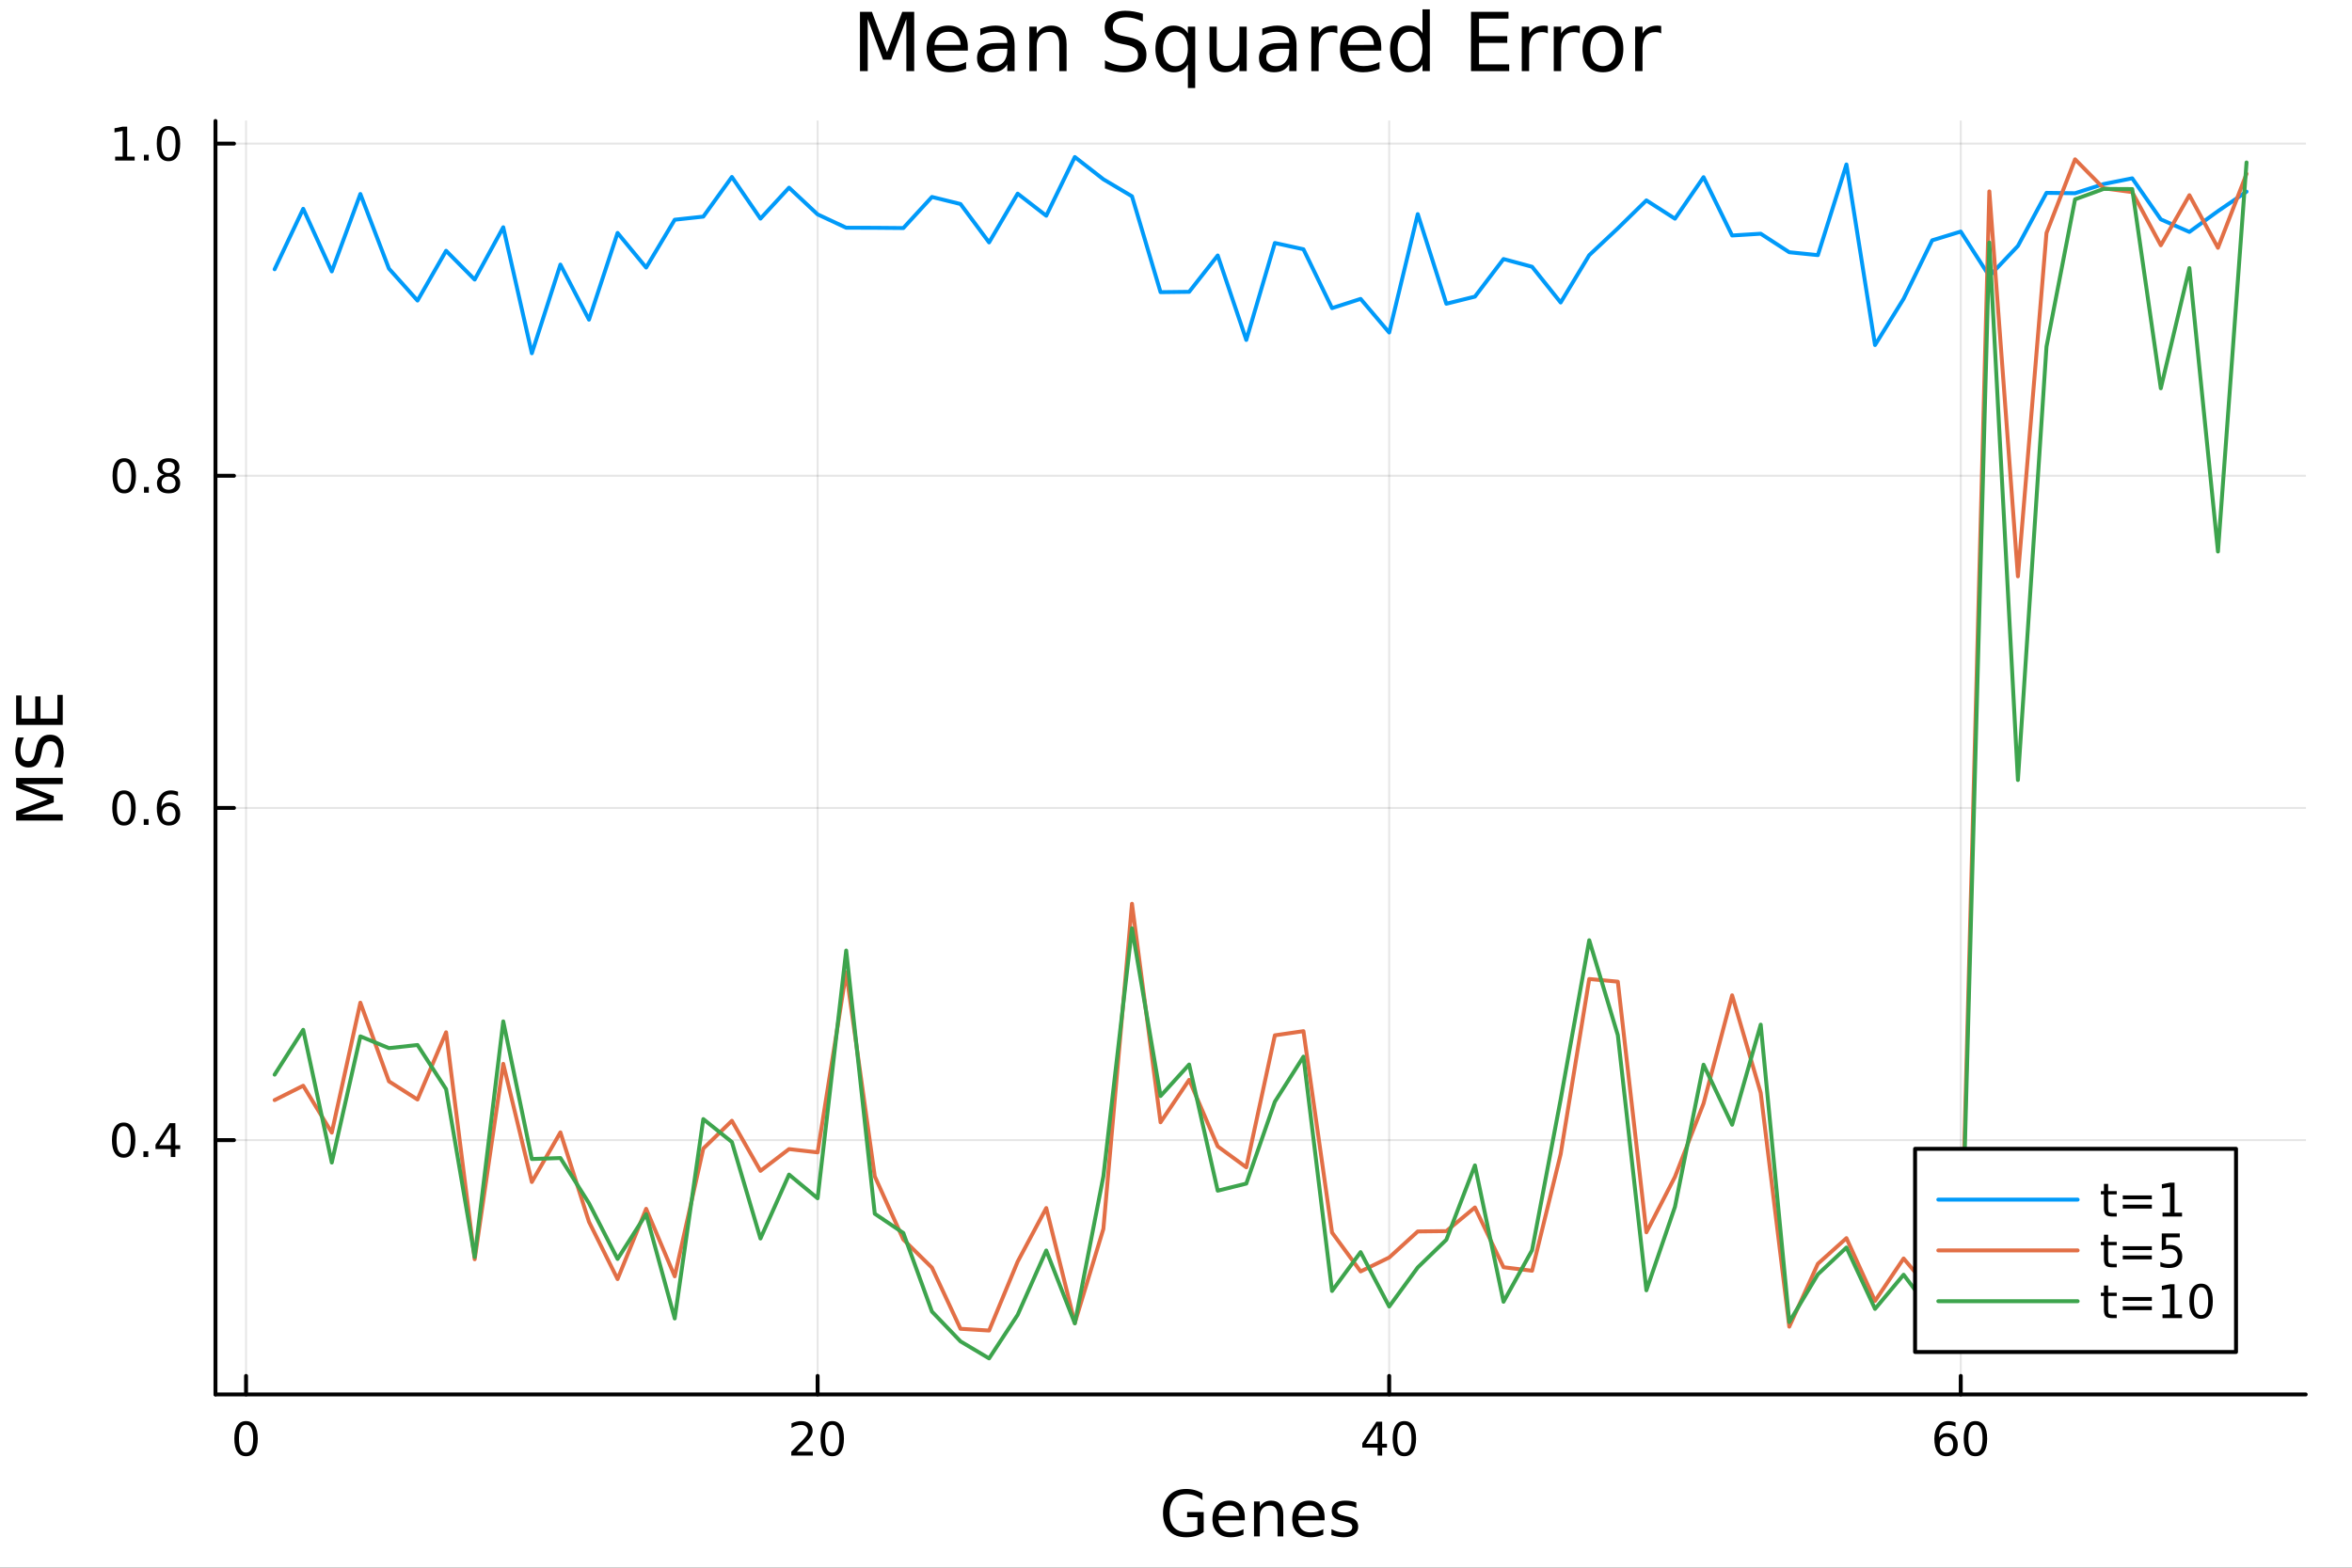 <?xml version="1.0" encoding="utf-8"?>
<svg xmlns="http://www.w3.org/2000/svg" xmlns:xlink="http://www.w3.org/1999/xlink" width="600" height="400" viewBox="0 0 2400 1600">
<rect x="0" y="0" width="2400" height="1600" fill="#333333" stroke="none"/>
<defs>
  <clipPath id="clip350">
    <rect x="0" y="0" width="2400" height="1600"/>
  </clipPath>
</defs>
<path clip-path="url(#clip350)" d="M0 1600 L2400 1600 L2400 8.88178e-14 L0 8.88178e-14  Z" fill="#ffffff" fill-rule="evenodd" fill-opacity="1"/>
<defs>
  <clipPath id="clip351">
    <rect x="480" y="0" width="1681" height="1600"/>
  </clipPath>
</defs>
<path clip-path="url(#clip350)" d="M219.866 1423.18 L2352.76 1423.18 L2352.76 123.472 L219.866 123.472  Z" fill="#ffffff" fill-rule="evenodd" fill-opacity="1"/>
<defs>
  <clipPath id="clip352">
    <rect x="219" y="123" width="2134" height="1301"/>
  </clipPath>
</defs>
<polyline clip-path="url(#clip352)" style="stroke:#000000; stroke-linecap:round; stroke-linejoin:round; stroke-width:2; stroke-opacity:0.1; fill:none" points="251.069,1423.18 251.069,123.472 "/>
<polyline clip-path="url(#clip352)" style="stroke:#000000; stroke-linecap:round; stroke-linejoin:round; stroke-width:2; stroke-opacity:0.1; fill:none" points="834.304,1423.18 834.304,123.472 "/>
<polyline clip-path="url(#clip352)" style="stroke:#000000; stroke-linecap:round; stroke-linejoin:round; stroke-width:2; stroke-opacity:0.1; fill:none" points="1417.54,1423.18 1417.54,123.472 "/>
<polyline clip-path="url(#clip352)" style="stroke:#000000; stroke-linecap:round; stroke-linejoin:round; stroke-width:2; stroke-opacity:0.1; fill:none" points="2000.77,1423.18 2000.77,123.472 "/>
<polyline clip-path="url(#clip350)" style="stroke:#000000; stroke-linecap:round; stroke-linejoin:round; stroke-width:4; stroke-opacity:1; fill:none" points="219.866,1423.18 2352.76,1423.18 "/>
<polyline clip-path="url(#clip350)" style="stroke:#000000; stroke-linecap:round; stroke-linejoin:round; stroke-width:4; stroke-opacity:1; fill:none" points="251.069,1423.18 251.069,1404.28 "/>
<polyline clip-path="url(#clip350)" style="stroke:#000000; stroke-linecap:round; stroke-linejoin:round; stroke-width:4; stroke-opacity:1; fill:none" points="834.304,1423.18 834.304,1404.28 "/>
<polyline clip-path="url(#clip350)" style="stroke:#000000; stroke-linecap:round; stroke-linejoin:round; stroke-width:4; stroke-opacity:1; fill:none" points="1417.54,1423.18 1417.54,1404.28 "/>
<polyline clip-path="url(#clip350)" style="stroke:#000000; stroke-linecap:round; stroke-linejoin:round; stroke-width:4; stroke-opacity:1; fill:none" points="2000.77,1423.18 2000.77,1404.28 "/>
<path clip-path="url(#clip350)" d="M251.069 1454.1 Q247.458 1454.1 245.63 1457.66 Q243.824 1461.2 243.824 1468.33 Q243.824 1475.44 245.63 1479.01 Q247.458 1482.55 251.069 1482.55 Q254.704 1482.55 256.509 1479.01 Q258.338 1475.44 258.338 1468.33 Q258.338 1461.2 256.509 1457.66 Q254.704 1454.1 251.069 1454.1 M251.069 1450.39 Q256.879 1450.39 259.935 1455 Q263.014 1459.58 263.014 1468.33 Q263.014 1477.06 259.935 1481.67 Q256.879 1486.25 251.069 1486.25 Q245.259 1486.25 242.18 1481.67 Q239.125 1477.06 239.125 1468.33 Q239.125 1459.58 242.18 1455 Q245.259 1450.39 251.069 1450.39 Z" fill="#000000" fill-rule="nonzero" fill-opacity="1" /><path clip-path="url(#clip350)" d="M813.077 1481.64 L829.397 1481.64 L829.397 1485.58 L807.452 1485.58 L807.452 1481.64 Q810.114 1478.89 814.698 1474.26 Q819.304 1469.61 820.485 1468.27 Q822.73 1465.74 823.61 1464.01 Q824.513 1462.25 824.513 1460.56 Q824.513 1457.8 822.568 1456.07 Q820.647 1454.33 817.545 1454.33 Q815.346 1454.33 812.892 1455.09 Q810.462 1455.86 807.684 1457.41 L807.684 1452.69 Q810.508 1451.55 812.962 1450.97 Q815.415 1450.39 817.452 1450.39 Q822.823 1450.39 826.017 1453.08 Q829.212 1455.77 829.212 1460.26 Q829.212 1462.39 828.401 1464.31 Q827.614 1466.2 825.508 1468.8 Q824.929 1469.47 821.827 1472.69 Q818.726 1475.88 813.077 1481.64 Z" fill="#000000" fill-rule="nonzero" fill-opacity="1" /><path clip-path="url(#clip350)" d="M849.211 1454.1 Q845.6 1454.1 843.772 1457.66 Q841.966 1461.2 841.966 1468.33 Q841.966 1475.44 843.772 1479.01 Q845.6 1482.55 849.211 1482.55 Q852.846 1482.55 854.651 1479.01 Q856.48 1475.44 856.48 1468.33 Q856.48 1461.2 854.651 1457.66 Q852.846 1454.1 849.211 1454.1 M849.211 1450.39 Q855.022 1450.39 858.077 1455 Q861.156 1459.58 861.156 1468.33 Q861.156 1477.06 858.077 1481.67 Q855.022 1486.25 849.211 1486.25 Q843.401 1486.25 840.323 1481.67 Q837.267 1477.06 837.267 1468.33 Q837.267 1459.58 840.323 1455 Q843.401 1450.39 849.211 1450.39 Z" fill="#000000" fill-rule="nonzero" fill-opacity="1" /><path clip-path="url(#clip350)" d="M1405.71 1455.09 L1393.9 1473.54 L1405.71 1473.54 L1405.71 1455.09 M1404.48 1451.02 L1410.36 1451.02 L1410.36 1473.54 L1415.29 1473.54 L1415.29 1477.43 L1410.36 1477.43 L1410.36 1485.58 L1405.71 1485.58 L1405.71 1477.43 L1390.11 1477.43 L1390.11 1472.92 L1404.48 1451.02 Z" fill="#000000" fill-rule="nonzero" fill-opacity="1" /><path clip-path="url(#clip350)" d="M1433.02 1454.1 Q1429.41 1454.1 1427.59 1457.66 Q1425.78 1461.2 1425.78 1468.33 Q1425.78 1475.44 1427.59 1479.01 Q1429.41 1482.55 1433.02 1482.55 Q1436.66 1482.55 1438.46 1479.01 Q1440.29 1475.44 1440.29 1468.33 Q1440.29 1461.2 1438.46 1457.66 Q1436.66 1454.1 1433.02 1454.1 M1433.02 1450.39 Q1438.84 1450.39 1441.89 1455 Q1444.97 1459.58 1444.97 1468.33 Q1444.97 1477.06 1441.89 1481.67 Q1438.84 1486.25 1433.02 1486.25 Q1427.21 1486.25 1424.14 1481.67 Q1421.08 1477.06 1421.08 1468.33 Q1421.08 1459.58 1424.14 1455 Q1427.21 1450.39 1433.02 1450.39 Z" fill="#000000" fill-rule="nonzero" fill-opacity="1" /><path clip-path="url(#clip350)" d="M1986.18 1466.44 Q1983.03 1466.44 1981.18 1468.59 Q1979.35 1470.74 1979.35 1474.49 Q1979.35 1478.22 1981.18 1480.39 Q1983.03 1482.55 1986.18 1482.55 Q1989.33 1482.55 1991.16 1480.39 Q1993.01 1478.22 1993.01 1474.49 Q1993.01 1470.74 1991.16 1468.59 Q1989.33 1466.44 1986.18 1466.44 M1995.46 1451.78 L1995.46 1456.04 Q1993.7 1455.21 1991.9 1454.77 Q1990.11 1454.33 1988.35 1454.33 Q1983.73 1454.33 1981.27 1457.45 Q1978.84 1460.58 1978.49 1466.9 Q1979.86 1464.89 1981.92 1463.82 Q1983.98 1462.73 1986.46 1462.73 Q1991.66 1462.73 1994.67 1465.9 Q1997.71 1469.05 1997.71 1474.49 Q1997.71 1479.82 1994.56 1483.03 Q1991.41 1486.25 1986.18 1486.25 Q1980.18 1486.25 1977.01 1481.67 Q1973.84 1477.06 1973.84 1468.33 Q1973.84 1460.14 1977.73 1455.28 Q1981.62 1450.39 1988.17 1450.39 Q1989.93 1450.39 1991.71 1450.74 Q1993.52 1451.09 1995.46 1451.78 Z" fill="#000000" fill-rule="nonzero" fill-opacity="1" /><path clip-path="url(#clip350)" d="M2015.76 1454.1 Q2012.15 1454.1 2010.32 1457.66 Q2008.52 1461.2 2008.52 1468.33 Q2008.52 1475.44 2010.32 1479.01 Q2012.15 1482.55 2015.76 1482.55 Q2019.4 1482.55 2021.2 1479.01 Q2023.03 1475.44 2023.03 1468.33 Q2023.03 1461.2 2021.2 1457.66 Q2019.4 1454.1 2015.76 1454.1 M2015.76 1450.39 Q2021.57 1450.39 2024.63 1455 Q2027.71 1459.58 2027.71 1468.33 Q2027.71 1477.06 2024.63 1481.67 Q2021.57 1486.25 2015.76 1486.25 Q2009.95 1486.25 2006.87 1481.67 Q2003.82 1477.06 2003.82 1468.33 Q2003.82 1459.58 2006.87 1455 Q2009.95 1450.39 2015.76 1450.39 Z" fill="#000000" fill-rule="nonzero" fill-opacity="1" /><path clip-path="url(#clip350)" d="M1221.87 1561.26 L1221.87 1548.5 L1211.37 1548.5 L1211.37 1543.22 L1228.24 1543.22 L1228.24 1563.62 Q1224.52 1566.26 1220.03 1567.63 Q1215.54 1568.97 1210.45 1568.97 Q1199.31 1568.97 1193.01 1562.47 Q1186.74 1555.95 1186.74 1544.33 Q1186.74 1532.68 1193.01 1526.19 Q1199.31 1519.66 1210.45 1519.66 Q1215.09 1519.66 1219.26 1520.81 Q1223.47 1521.96 1227 1524.18 L1227 1531.03 Q1223.43 1528 1219.42 1526.48 Q1215.41 1524.95 1210.99 1524.95 Q1202.27 1524.95 1197.88 1529.82 Q1193.51 1534.69 1193.51 1544.33 Q1193.51 1553.94 1197.88 1558.81 Q1202.27 1563.68 1210.99 1563.68 Q1214.39 1563.68 1217.07 1563.11 Q1219.74 1562.51 1221.87 1561.26 Z" fill="#000000" fill-rule="nonzero" fill-opacity="1" /><path clip-path="url(#clip350)" d="M1270.22 1548.76 L1270.22 1551.62 L1243.29 1551.62 Q1243.68 1557.67 1246.92 1560.85 Q1250.2 1564 1256.03 1564 Q1259.4 1564 1262.55 1563.17 Q1265.73 1562.35 1268.85 1560.69 L1268.85 1566.23 Q1265.7 1567.57 1262.39 1568.27 Q1259.08 1568.97 1255.68 1568.97 Q1247.15 1568.97 1242.15 1564 Q1237.18 1559.04 1237.18 1550.57 Q1237.18 1541.82 1241.89 1536.69 Q1246.64 1531.54 1254.66 1531.54 Q1261.85 1531.54 1266.02 1536.18 Q1270.22 1540.8 1270.22 1548.76 M1264.37 1547.04 Q1264.3 1542.23 1261.66 1539.37 Q1259.05 1536.5 1254.72 1536.5 Q1249.82 1536.5 1246.86 1539.27 Q1243.93 1542.04 1243.49 1547.07 L1264.37 1547.04 Z" fill="#000000" fill-rule="nonzero" fill-opacity="1" /><path clip-path="url(#clip350)" d="M1309.47 1546.53 L1309.47 1568.04 L1303.61 1568.04 L1303.61 1546.72 Q1303.61 1541.66 1301.64 1539.14 Q1299.66 1536.63 1295.72 1536.63 Q1290.97 1536.63 1288.24 1539.65 Q1285.5 1542.68 1285.5 1547.9 L1285.5 1568.04 L1279.61 1568.04 L1279.61 1532.4 L1285.5 1532.4 L1285.5 1537.93 Q1287.6 1534.72 1290.43 1533.13 Q1293.3 1531.54 1297.02 1531.54 Q1303.16 1531.54 1306.32 1535.36 Q1309.47 1539.14 1309.47 1546.53 Z" fill="#000000" fill-rule="nonzero" fill-opacity="1" /><path clip-path="url(#clip350)" d="M1351.64 1548.76 L1351.64 1551.62 L1324.71 1551.62 Q1325.09 1557.67 1328.34 1560.85 Q1331.62 1564 1337.44 1564 Q1340.82 1564 1343.97 1563.17 Q1347.15 1562.35 1350.27 1560.69 L1350.27 1566.23 Q1347.12 1567.57 1343.81 1568.27 Q1340.5 1568.97 1337.09 1568.97 Q1328.56 1568.97 1323.57 1564 Q1318.6 1559.04 1318.6 1550.57 Q1318.6 1541.82 1323.31 1536.69 Q1328.05 1531.54 1336.07 1531.54 Q1343.27 1531.54 1347.44 1536.18 Q1351.64 1540.8 1351.64 1548.76 M1345.78 1547.04 Q1345.72 1542.23 1343.08 1539.37 Q1340.47 1536.5 1336.14 1536.5 Q1331.24 1536.5 1328.28 1539.27 Q1325.35 1542.04 1324.9 1547.07 L1345.78 1547.04 Z" fill="#000000" fill-rule="nonzero" fill-opacity="1" /><path clip-path="url(#clip350)" d="M1383.98 1533.45 L1383.98 1538.98 Q1381.49 1537.71 1378.82 1537.07 Q1376.15 1536.44 1373.28 1536.44 Q1368.92 1536.44 1366.73 1537.77 Q1364.56 1539.11 1364.56 1541.79 Q1364.56 1543.82 1366.12 1545 Q1367.68 1546.15 1372.39 1547.2 L1374.4 1547.64 Q1380.63 1548.98 1383.24 1551.43 Q1385.89 1553.85 1385.89 1558.21 Q1385.89 1563.17 1381.94 1566.07 Q1378.03 1568.97 1371.15 1568.97 Q1368.29 1568.97 1365.17 1568.39 Q1362.08 1567.85 1358.64 1566.74 L1358.64 1560.69 Q1361.89 1562.38 1365.04 1563.24 Q1368.19 1564.07 1371.28 1564.07 Q1375.42 1564.07 1377.64 1562.66 Q1379.87 1561.23 1379.87 1558.65 Q1379.87 1556.27 1378.25 1554.99 Q1376.66 1553.72 1371.21 1552.54 L1369.18 1552.07 Q1363.73 1550.92 1361.32 1548.56 Q1358.9 1546.18 1358.9 1542.04 Q1358.9 1537.01 1362.46 1534.27 Q1366.03 1531.54 1372.58 1531.54 Q1375.83 1531.54 1378.69 1532.01 Q1381.56 1532.49 1383.98 1533.45 Z" fill="#000000" fill-rule="nonzero" fill-opacity="1" /><polyline clip-path="url(#clip352)" style="stroke:#000000; stroke-linecap:round; stroke-linejoin:round; stroke-width:2; stroke-opacity:0.1; fill:none" points="219.866,1163.61 2352.76,1163.61 "/>
<polyline clip-path="url(#clip352)" style="stroke:#000000; stroke-linecap:round; stroke-linejoin:round; stroke-width:2; stroke-opacity:0.1; fill:none" points="219.866,824.593 2352.76,824.593 "/>
<polyline clip-path="url(#clip352)" style="stroke:#000000; stroke-linecap:round; stroke-linejoin:round; stroke-width:2; stroke-opacity:0.1; fill:none" points="219.866,485.576 2352.76,485.576 "/>
<polyline clip-path="url(#clip352)" style="stroke:#000000; stroke-linecap:round; stroke-linejoin:round; stroke-width:2; stroke-opacity:0.1; fill:none" points="219.866,146.559 2352.76,146.559 "/>
<polyline clip-path="url(#clip350)" style="stroke:#000000; stroke-linecap:round; stroke-linejoin:round; stroke-width:4; stroke-opacity:1; fill:none" points="219.866,1423.18 219.866,123.472 "/>
<polyline clip-path="url(#clip350)" style="stroke:#000000; stroke-linecap:round; stroke-linejoin:round; stroke-width:4; stroke-opacity:1; fill:none" points="219.866,1163.61 238.764,1163.61 "/>
<polyline clip-path="url(#clip350)" style="stroke:#000000; stroke-linecap:round; stroke-linejoin:round; stroke-width:4; stroke-opacity:1; fill:none" points="219.866,824.593 238.764,824.593 "/>
<polyline clip-path="url(#clip350)" style="stroke:#000000; stroke-linecap:round; stroke-linejoin:round; stroke-width:4; stroke-opacity:1; fill:none" points="219.866,485.576 238.764,485.576 "/>
<polyline clip-path="url(#clip350)" style="stroke:#000000; stroke-linecap:round; stroke-linejoin:round; stroke-width:4; stroke-opacity:1; fill:none" points="219.866,146.559 238.764,146.559 "/>
<path clip-path="url(#clip350)" d="M126.205 1149.41 Q122.593 1149.41 120.765 1152.97 Q118.959 1156.52 118.959 1163.65 Q118.959 1170.75 120.765 1174.32 Q122.593 1177.86 126.205 1177.86 Q129.839 1177.86 131.644 1174.32 Q133.473 1170.75 133.473 1163.65 Q133.473 1156.52 131.644 1152.97 Q129.839 1149.41 126.205 1149.41 M126.205 1145.71 Q132.015 1145.71 135.07 1150.31 Q138.149 1154.9 138.149 1163.65 Q138.149 1172.37 135.07 1176.98 Q132.015 1181.56 126.205 1181.56 Q120.394 1181.56 117.316 1176.98 Q114.26 1172.37 114.26 1163.65 Q114.26 1154.9 117.316 1150.31 Q120.394 1145.71 126.205 1145.71 Z" fill="#000000" fill-rule="nonzero" fill-opacity="1" /><path clip-path="url(#clip350)" d="M146.366 1175.01 L151.251 1175.01 L151.251 1180.89 L146.366 1180.89 L146.366 1175.01 Z" fill="#000000" fill-rule="nonzero" fill-opacity="1" /><path clip-path="url(#clip350)" d="M174.283 1150.4 L162.477 1168.85 L174.283 1168.85 L174.283 1150.4 M173.056 1146.33 L178.936 1146.33 L178.936 1168.85 L183.866 1168.85 L183.866 1172.74 L178.936 1172.74 L178.936 1180.89 L174.283 1180.89 L174.283 1172.74 L158.681 1172.74 L158.681 1168.23 L173.056 1146.33 Z" fill="#000000" fill-rule="nonzero" fill-opacity="1" /><path clip-path="url(#clip350)" d="M126.529 810.392 Q122.918 810.392 121.089 813.957 Q119.283 817.498 119.283 824.628 Q119.283 831.735 121.089 835.299 Q122.918 838.841 126.529 838.841 Q130.163 838.841 131.968 835.299 Q133.797 831.735 133.797 824.628 Q133.797 817.498 131.968 813.957 Q130.163 810.392 126.529 810.392 M126.529 806.688 Q132.339 806.688 135.394 811.295 Q138.473 815.878 138.473 824.628 Q138.473 833.355 135.394 837.961 Q132.339 842.545 126.529 842.545 Q120.718 842.545 117.64 837.961 Q114.584 833.355 114.584 824.628 Q114.584 815.878 117.64 811.295 Q120.718 806.688 126.529 806.688 Z" fill="#000000" fill-rule="nonzero" fill-opacity="1" /><path clip-path="url(#clip350)" d="M146.691 835.994 L151.575 835.994 L151.575 841.873 L146.691 841.873 L146.691 835.994 Z" fill="#000000" fill-rule="nonzero" fill-opacity="1" /><path clip-path="url(#clip350)" d="M172.339 822.73 Q169.19 822.73 167.339 824.883 Q165.51 827.035 165.51 830.785 Q165.51 834.512 167.339 836.688 Q169.19 838.841 172.339 838.841 Q175.487 838.841 177.315 836.688 Q179.167 834.512 179.167 830.785 Q179.167 827.035 177.315 824.883 Q175.487 822.73 172.339 822.73 M181.621 808.077 L181.621 812.336 Q179.862 811.503 178.056 811.063 Q176.274 810.624 174.514 810.624 Q169.885 810.624 167.431 813.749 Q165.001 816.873 164.653 823.193 Q166.019 821.179 168.079 820.114 Q170.139 819.026 172.616 819.026 Q177.825 819.026 180.834 822.198 Q183.866 825.346 183.866 830.785 Q183.866 836.11 180.718 839.327 Q177.57 842.545 172.339 842.545 Q166.343 842.545 163.172 837.961 Q160.001 833.355 160.001 824.628 Q160.001 816.434 163.89 811.573 Q167.778 806.688 174.329 806.688 Q176.089 806.688 177.871 807.036 Q179.676 807.383 181.621 808.077 Z" fill="#000000" fill-rule="nonzero" fill-opacity="1" /><path clip-path="url(#clip350)" d="M126.783 471.375 Q123.172 471.375 121.343 474.939 Q119.538 478.481 119.538 485.611 Q119.538 492.717 121.343 496.282 Q123.172 499.824 126.783 499.824 Q130.417 499.824 132.223 496.282 Q134.052 492.717 134.052 485.611 Q134.052 478.481 132.223 474.939 Q130.417 471.375 126.783 471.375 M126.783 467.671 Q132.593 467.671 135.649 472.277 Q138.728 476.861 138.728 485.611 Q138.728 494.337 135.649 498.944 Q132.593 503.527 126.783 503.527 Q120.973 503.527 117.894 498.944 Q114.839 494.337 114.839 485.611 Q114.839 476.861 117.894 472.277 Q120.973 467.671 126.783 467.671 Z" fill="#000000" fill-rule="nonzero" fill-opacity="1" /><path clip-path="url(#clip350)" d="M146.945 496.976 L151.829 496.976 L151.829 502.856 L146.945 502.856 L146.945 496.976 Z" fill="#000000" fill-rule="nonzero" fill-opacity="1" /><path clip-path="url(#clip350)" d="M172.014 486.444 Q168.681 486.444 166.76 488.226 Q164.862 490.009 164.862 493.134 Q164.862 496.259 166.76 498.041 Q168.681 499.824 172.014 499.824 Q175.348 499.824 177.269 498.041 Q179.19 496.236 179.19 493.134 Q179.19 490.009 177.269 488.226 Q175.371 486.444 172.014 486.444 M167.339 484.453 Q164.329 483.713 162.64 481.652 Q160.973 479.592 160.973 476.629 Q160.973 472.486 163.913 470.078 Q166.876 467.671 172.014 467.671 Q177.176 467.671 180.116 470.078 Q183.056 472.486 183.056 476.629 Q183.056 479.592 181.366 481.652 Q179.7 483.713 176.714 484.453 Q180.093 485.24 181.968 487.532 Q183.866 489.824 183.866 493.134 Q183.866 498.157 180.788 500.842 Q177.732 503.527 172.014 503.527 Q166.297 503.527 163.218 500.842 Q160.163 498.157 160.163 493.134 Q160.163 489.824 162.061 487.532 Q163.959 485.24 167.339 484.453 M165.626 477.069 Q165.626 479.754 167.292 481.259 Q168.982 482.763 172.014 482.763 Q175.024 482.763 176.714 481.259 Q178.426 479.754 178.426 477.069 Q178.426 474.384 176.714 472.879 Q175.024 471.375 172.014 471.375 Q168.982 471.375 167.292 472.879 Q165.626 474.384 165.626 477.069 Z" fill="#000000" fill-rule="nonzero" fill-opacity="1" /><path clip-path="url(#clip350)" d="M117.501 159.903 L125.14 159.903 L125.14 133.538 L116.83 135.204 L116.83 130.945 L125.093 129.279 L129.769 129.279 L129.769 159.903 L137.408 159.903 L137.408 163.839 L117.501 163.839 L117.501 159.903 Z" fill="#000000" fill-rule="nonzero" fill-opacity="1" /><path clip-path="url(#clip350)" d="M146.853 157.959 L151.737 157.959 L151.737 163.839 L146.853 163.839 L146.853 157.959 Z" fill="#000000" fill-rule="nonzero" fill-opacity="1" /><path clip-path="url(#clip350)" d="M171.922 132.357 Q168.311 132.357 166.482 135.922 Q164.677 139.464 164.677 146.593 Q164.677 153.7 166.482 157.265 Q168.311 160.806 171.922 160.806 Q175.556 160.806 177.362 157.265 Q179.19 153.7 179.19 146.593 Q179.19 139.464 177.362 135.922 Q175.556 132.357 171.922 132.357 M171.922 128.654 Q177.732 128.654 180.788 133.26 Q183.866 137.843 183.866 146.593 Q183.866 155.32 180.788 159.927 Q177.732 164.51 171.922 164.51 Q166.112 164.51 163.033 159.927 Q159.978 155.32 159.978 146.593 Q159.978 137.843 163.033 133.26 Q166.112 128.654 171.922 128.654 Z" fill="#000000" fill-rule="nonzero" fill-opacity="1" /><path clip-path="url(#clip350)" d="M16.484 837.445 L16.484 827.864 L48.822 815.738 L16.484 803.547 L16.484 793.967 L64.004 793.967 L64.004 800.237 L22.277 800.237 L54.869 812.491 L54.869 818.952 L22.277 831.206 L64.004 831.206 L64.004 837.445 L16.484 837.445 Z" fill="#000000" fill-rule="nonzero" fill-opacity="1" /><path clip-path="url(#clip350)" d="M18.044 752.717 L24.314 752.717 Q22.563 756.377 21.704 759.624 Q20.845 762.87 20.845 765.894 Q20.845 771.146 22.882 774.01 Q24.919 776.843 28.674 776.843 Q31.826 776.843 33.449 774.965 Q35.04 773.055 36.027 767.772 L36.823 763.889 Q38.191 756.696 41.66 753.29 Q45.098 749.852 50.891 749.852 Q57.798 749.852 61.362 754.499 Q64.927 759.115 64.927 768.058 Q64.927 771.432 64.163 775.252 Q63.399 779.039 61.904 783.113 L55.283 783.113 Q57.479 779.198 58.593 775.443 Q59.707 771.687 59.707 768.058 Q59.707 762.552 57.543 759.56 Q55.379 756.568 51.368 756.568 Q47.867 756.568 45.894 758.733 Q43.92 760.865 42.934 765.767 L42.17 769.682 Q40.737 776.875 37.682 780.09 Q34.626 783.304 29.184 783.304 Q22.882 783.304 19.253 778.88 Q15.625 774.424 15.625 766.626 Q15.625 763.284 16.23 759.815 Q16.834 756.345 18.044 752.717 Z" fill="#000000" fill-rule="nonzero" fill-opacity="1" /><path clip-path="url(#clip350)" d="M16.484 739.826 L16.484 709.78 L21.895 709.78 L21.895 733.397 L35.963 733.397 L35.963 710.767 L41.374 710.767 L41.374 733.397 L58.593 733.397 L58.593 709.207 L64.004 709.207 L64.004 739.826 L16.484 739.826 Z" fill="#000000" fill-rule="nonzero" fill-opacity="1" /><path clip-path="url(#clip350)" d="M877.514 12.096 L889.707 12.096 L905.141 53.253 L920.656 12.096 L932.849 12.096 L932.849 72.576 L924.869 72.576 L924.869 19.469 L909.273 60.95 L901.05 60.95 L885.454 19.469 L885.454 72.576 L877.514 72.576 L877.514 12.096 Z" fill="#000000" fill-rule="nonzero" fill-opacity="1" /><path clip-path="url(#clip350)" d="M987.577 48.028 L987.577 51.673 L953.307 51.673 Q953.793 59.37 957.925 63.421 Q962.097 67.431 969.51 67.431 Q973.804 67.431 977.814 66.378 Q981.865 65.325 985.835 63.218 L985.835 70.267 Q981.825 71.968 977.612 72.86 Q973.399 73.751 969.065 73.751 Q958.208 73.751 951.848 67.431 Q945.529 61.112 945.529 50.337 Q945.529 39.197 951.524 32.675 Q957.56 26.112 967.768 26.112 Q976.923 26.112 982.23 32.026 Q987.577 37.9 987.577 48.028 M980.123 45.84 Q980.042 39.723 976.68 36.077 Q973.358 32.431 967.849 32.431 Q961.611 32.431 957.844 35.956 Q954.117 39.48 953.55 45.88 L980.123 45.84 Z" fill="#000000" fill-rule="nonzero" fill-opacity="1" /><path clip-path="url(#clip350)" d="M1020.43 49.769 Q1011.4 49.769 1007.91 51.835 Q1004.43 53.901 1004.43 58.884 Q1004.43 62.854 1007.02 65.203 Q1009.65 67.512 1014.15 67.512 Q1020.35 67.512 1024.08 63.137 Q1027.84 58.722 1027.84 51.43 L1027.84 49.769 L1020.43 49.769 M1035.3 46.691 L1035.3 72.576 L1027.84 72.576 L1027.84 65.689 Q1025.29 69.821 1021.48 71.806 Q1017.68 73.751 1012.17 73.751 Q1005.2 73.751 1001.07 69.862 Q996.975 65.933 996.975 59.37 Q996.975 51.714 1002.08 47.825 Q1007.22 43.936 1017.39 43.936 L1027.84 43.936 L1027.84 43.207 Q1027.84 38.062 1024.44 35.267 Q1021.08 32.431 1014.96 32.431 Q1011.07 32.431 1007.39 33.363 Q1003.7 34.295 1000.3 36.158 L1000.3 29.272 Q1004.39 27.692 1008.24 26.922 Q1012.09 26.112 1015.73 26.112 Q1025.57 26.112 1030.44 31.216 Q1035.3 36.32 1035.3 46.691 Z" fill="#000000" fill-rule="nonzero" fill-opacity="1" /><path clip-path="url(#clip350)" d="M1088.36 45.192 L1088.36 72.576 L1080.91 72.576 L1080.91 45.435 Q1080.91 38.994 1078.4 35.794 Q1075.89 32.594 1070.86 32.594 Q1064.83 32.594 1061.34 36.442 Q1057.86 40.29 1057.86 46.934 L1057.86 72.576 L1050.37 72.576 L1050.37 27.206 L1057.86 27.206 L1057.86 34.254 Q1060.53 30.163 1064.14 28.138 Q1067.79 26.112 1072.52 26.112 Q1080.34 26.112 1084.35 30.973 Q1088.36 35.794 1088.36 45.192 Z" fill="#000000" fill-rule="nonzero" fill-opacity="1" /><path clip-path="url(#clip350)" d="M1166.18 14.081 L1166.18 22.061 Q1161.52 19.833 1157.39 18.739 Q1153.26 17.646 1149.41 17.646 Q1142.73 17.646 1139.08 20.238 Q1135.48 22.831 1135.48 27.611 Q1135.48 31.621 1137.87 33.687 Q1140.3 35.713 1147.02 36.969 L1151.96 37.981 Q1161.12 39.723 1165.45 44.139 Q1169.83 48.514 1169.83 55.886 Q1169.83 64.677 1163.91 69.214 Q1158.04 73.751 1146.66 73.751 Q1142.36 73.751 1137.5 72.778 Q1132.68 71.806 1127.5 69.902 L1127.5 61.477 Q1132.48 64.272 1137.26 65.689 Q1142.04 67.107 1146.66 67.107 Q1153.66 67.107 1157.47 64.353 Q1161.28 61.598 1161.28 56.494 Q1161.28 52.038 1158.53 49.526 Q1155.81 47.015 1149.57 45.759 L1144.59 44.787 Q1135.44 42.964 1131.34 39.075 Q1127.25 35.186 1127.25 28.259 Q1127.25 20.238 1132.88 15.62 Q1138.55 11.002 1148.48 11.002 Q1152.73 11.002 1157.15 11.772 Q1161.56 12.542 1166.18 14.081 Z" fill="#000000" fill-rule="nonzero" fill-opacity="1" /><path clip-path="url(#clip350)" d="M1186.72 49.931 Q1186.72 58.155 1190.08 62.854 Q1193.48 67.512 1199.4 67.512 Q1205.31 67.512 1208.72 62.854 Q1212.12 58.155 1212.12 49.931 Q1212.12 41.708 1208.72 37.05 Q1205.31 32.35 1199.4 32.35 Q1193.48 32.35 1190.08 37.05 Q1186.72 41.708 1186.72 49.931 M1212.12 65.77 Q1209.77 69.821 1206.16 71.806 Q1202.6 73.751 1197.58 73.751 Q1189.35 73.751 1184.17 67.188 Q1179.02 60.626 1179.02 49.931 Q1179.02 39.237 1184.17 32.675 Q1189.35 26.112 1197.58 26.112 Q1202.6 26.112 1206.16 28.097 Q1209.77 30.041 1212.12 34.092 L1212.12 27.206 L1219.57 27.206 L1219.57 89.833 L1212.12 89.833 L1212.12 65.77 Z" fill="#000000" fill-rule="nonzero" fill-opacity="1" /><path clip-path="url(#clip350)" d="M1234.16 54.671 L1234.16 27.206 L1241.61 27.206 L1241.61 54.387 Q1241.61 60.828 1244.12 64.069 Q1246.63 67.269 1251.66 67.269 Q1257.69 67.269 1261.18 63.421 Q1264.7 59.573 1264.7 52.929 L1264.7 27.206 L1272.15 27.206 L1272.15 72.576 L1264.7 72.576 L1264.7 65.608 Q1261.99 69.74 1258.38 71.766 Q1254.82 73.751 1250.08 73.751 Q1242.26 73.751 1238.21 68.89 Q1234.16 64.029 1234.16 54.671 M1252.91 26.112 L1252.91 26.112 Z" fill="#000000" fill-rule="nonzero" fill-opacity="1" /><path clip-path="url(#clip350)" d="M1308.13 49.769 Q1299.09 49.769 1295.61 51.835 Q1292.12 53.901 1292.12 58.884 Q1292.12 62.854 1294.72 65.203 Q1297.35 67.512 1301.85 67.512 Q1308.04 67.512 1311.77 63.137 Q1315.54 58.722 1315.54 51.43 L1315.54 49.769 L1308.13 49.769 M1322.99 46.691 L1322.99 72.576 L1315.54 72.576 L1315.54 65.689 Q1312.99 69.821 1309.18 71.806 Q1305.37 73.751 1299.86 73.751 Q1292.89 73.751 1288.76 69.862 Q1284.67 65.933 1284.67 59.37 Q1284.67 51.714 1289.77 47.825 Q1294.92 43.936 1305.09 43.936 L1315.54 43.936 L1315.54 43.207 Q1315.54 38.062 1312.14 35.267 Q1308.77 32.431 1302.66 32.431 Q1298.77 32.431 1295.08 33.363 Q1291.39 34.295 1287.99 36.158 L1287.99 29.272 Q1292.08 27.692 1295.93 26.922 Q1299.78 26.112 1303.43 26.112 Q1313.27 26.112 1318.13 31.216 Q1322.99 36.32 1322.99 46.691 Z" fill="#000000" fill-rule="nonzero" fill-opacity="1" /><path clip-path="url(#clip350)" d="M1364.64 34.173 Q1363.38 33.444 1361.88 33.12 Q1360.42 32.756 1358.64 32.756 Q1352.32 32.756 1348.92 36.888 Q1345.56 40.979 1345.56 48.676 L1345.56 72.576 L1338.06 72.576 L1338.06 27.206 L1345.56 27.206 L1345.56 34.254 Q1347.91 30.122 1351.67 28.138 Q1355.44 26.112 1360.83 26.112 Q1361.6 26.112 1362.53 26.234 Q1363.46 26.315 1364.59 26.517 L1364.64 34.173 Z" fill="#000000" fill-rule="nonzero" fill-opacity="1" /><path clip-path="url(#clip350)" d="M1409.44 48.028 L1409.44 51.673 L1375.17 51.673 Q1375.65 59.37 1379.79 63.421 Q1383.96 67.431 1391.37 67.431 Q1395.67 67.431 1399.68 66.378 Q1403.73 65.325 1407.7 63.218 L1407.7 70.267 Q1403.69 71.968 1399.47 72.86 Q1395.26 73.751 1390.93 73.751 Q1380.07 73.751 1373.71 67.431 Q1367.39 61.112 1367.39 50.337 Q1367.39 39.197 1373.39 32.675 Q1379.42 26.112 1389.63 26.112 Q1398.78 26.112 1404.09 32.026 Q1409.44 37.9 1409.44 48.028 M1401.98 45.84 Q1401.9 39.723 1398.54 36.077 Q1395.22 32.431 1389.71 32.431 Q1383.47 32.431 1379.7 35.956 Q1375.98 39.48 1375.41 45.88 L1401.98 45.84 Z" fill="#000000" fill-rule="nonzero" fill-opacity="1" /><path clip-path="url(#clip350)" d="M1451.53 34.092 L1451.53 9.544 L1458.98 9.544 L1458.98 72.576 L1451.53 72.576 L1451.53 65.77 Q1449.18 69.821 1445.57 71.806 Q1442.01 73.751 1436.98 73.751 Q1428.76 73.751 1423.58 67.188 Q1418.43 60.626 1418.43 49.931 Q1418.43 39.237 1423.58 32.675 Q1428.76 26.112 1436.98 26.112 Q1442.01 26.112 1445.57 28.097 Q1449.18 30.041 1451.53 34.092 M1426.13 49.931 Q1426.13 58.155 1429.49 62.854 Q1432.89 67.512 1438.81 67.512 Q1444.72 67.512 1448.12 62.854 Q1451.53 58.155 1451.53 49.931 Q1451.53 41.708 1448.12 37.05 Q1444.72 32.35 1438.81 32.35 Q1432.89 32.35 1429.49 37.05 Q1426.13 41.708 1426.13 49.931 Z" fill="#000000" fill-rule="nonzero" fill-opacity="1" /><path clip-path="url(#clip350)" d="M1501.03 12.096 L1539.27 12.096 L1539.27 18.983 L1509.21 18.983 L1509.21 36.888 L1538.01 36.888 L1538.01 43.774 L1509.21 43.774 L1509.21 65.689 L1540 65.689 L1540 72.576 L1501.03 72.576 L1501.03 12.096 Z" fill="#000000" fill-rule="nonzero" fill-opacity="1" /><path clip-path="url(#clip350)" d="M1579.41 34.173 Q1578.16 33.444 1576.66 33.12 Q1575.2 32.756 1573.42 32.756 Q1567.1 32.756 1563.7 36.888 Q1560.33 40.979 1560.33 48.676 L1560.33 72.576 L1552.84 72.576 L1552.84 27.206 L1560.33 27.206 L1560.33 34.254 Q1562.68 30.122 1566.45 28.138 Q1570.22 26.112 1575.61 26.112 Q1576.38 26.112 1577.31 26.234 Q1578.24 26.315 1579.37 26.517 L1579.41 34.173 Z" fill="#000000" fill-rule="nonzero" fill-opacity="1" /><path clip-path="url(#clip350)" d="M1612.06 34.173 Q1610.81 33.444 1609.31 33.12 Q1607.85 32.756 1606.07 32.756 Q1599.75 32.756 1596.35 36.888 Q1592.98 40.979 1592.98 48.676 L1592.98 72.576 L1585.49 72.576 L1585.49 27.206 L1592.98 27.206 L1592.98 34.254 Q1595.33 30.122 1599.1 28.138 Q1602.87 26.112 1608.26 26.112 Q1609.03 26.112 1609.96 26.234 Q1610.89 26.315 1612.02 26.517 L1612.06 34.173 Z" fill="#000000" fill-rule="nonzero" fill-opacity="1" /><path clip-path="url(#clip350)" d="M1635.64 32.431 Q1629.65 32.431 1626.16 37.131 Q1622.68 41.789 1622.68 49.931 Q1622.68 58.074 1626.12 62.773 Q1629.6 67.431 1635.64 67.431 Q1641.6 67.431 1645.08 62.732 Q1648.56 58.033 1648.56 49.931 Q1648.56 41.87 1645.08 37.171 Q1641.6 32.431 1635.64 32.431 M1635.64 26.112 Q1645.36 26.112 1650.91 32.431 Q1656.46 38.751 1656.46 49.931 Q1656.46 61.071 1650.91 67.431 Q1645.36 73.751 1635.64 73.751 Q1625.88 73.751 1620.33 67.431 Q1614.82 61.071 1614.82 49.931 Q1614.82 38.751 1620.33 32.431 Q1625.88 26.112 1635.64 26.112 Z" fill="#000000" fill-rule="nonzero" fill-opacity="1" /><path clip-path="url(#clip350)" d="M1695.11 34.173 Q1693.85 33.444 1692.35 33.12 Q1690.9 32.756 1689.11 32.756 Q1682.79 32.756 1679.39 36.888 Q1676.03 40.979 1676.03 48.676 L1676.03 72.576 L1668.53 72.576 L1668.53 27.206 L1676.03 27.206 L1676.03 34.254 Q1678.38 30.122 1682.15 28.138 Q1685.91 26.112 1691.3 26.112 Q1692.07 26.112 1693 26.234 Q1693.93 26.315 1695.07 26.517 L1695.11 34.173 Z" fill="#000000" fill-rule="nonzero" fill-opacity="1" /><polyline clip-path="url(#clip352)" style="stroke:#009af9; stroke-linecap:round; stroke-linejoin:round; stroke-width:4; stroke-opacity:1; fill:none" points="280.231,274.827 309.393,213.093 338.555,277.014 367.716,197.984 396.878,274.163 426.04,306.764 455.202,255.932 484.363,285.344 513.525,231.938 542.687,360.536 571.848,270.037 601.01,326.252 630.172,237.727 659.334,273.065 688.495,224.245 717.657,221.083 746.819,180.617 775.981,223.132 805.142,191.544 834.304,218.795 863.466,232.422 892.628,232.509 921.789,232.749 950.951,201.009 980.113,208.228 1009.27,247.401 1038.44,197.633 1067.6,220.173 1096.76,160.256 1125.92,182.992 1155.08,200.325 1184.24,298.184 1213.41,297.83 1242.57,260.741 1271.73,346.966 1300.89,247.999 1330.05,254.391 1359.22,314.485 1388.38,305.064 1417.54,339.381 1446.7,218.533 1475.86,309.994 1505.02,302.731 1534.19,264.375 1563.35,272.254 1592.51,308.719 1621.67,260.424 1650.83,233.07 1679.99,204.508 1709.16,223.198 1738.32,180.83 1767.48,240.345 1796.64,238.538 1825.8,257.442 1854.97,260.374 1884.13,167.85 1913.29,352.155 1942.45,304.971 1971.61,245.274 2000.77,236.345 2029.94,281.802 2059.1,251.012 2088.26,196.834 2117.42,197.199 2146.58,187.843 2175.74,181.994 2204.91,223.879 2234.07,236.69 2263.23,215.498 2292.39,195.598 "/>
<polyline clip-path="url(#clip352)" style="stroke:#e26f46; stroke-linecap:round; stroke-linejoin:round; stroke-width:4; stroke-opacity:1; fill:none" points="280.231,1122.77 309.393,1108.11 338.555,1155.97 367.716,1023.34 396.878,1103.62 426.04,1122.19 455.202,1053.57 484.363,1285.21 513.525,1085.76 542.687,1206.37 571.848,1155.71 601.01,1247 630.172,1305.46 659.334,1233.73 688.495,1302.64 717.657,1172.24 746.819,1143.88 775.981,1195.01 805.142,1172.77 834.304,1176.12 863.466,992.221 892.628,1200.61 921.789,1265.09 950.951,1293.73 980.113,1356.18 1009.27,1357.97 1038.44,1287.63 1067.6,1232.94 1096.76,1350.25 1125.92,1254.14 1155.08,922.396 1184.24,1145.41 1213.41,1102.09 1242.57,1170 1271.73,1191.37 1300.89,1056.65 1330.05,1052.41 1359.22,1257.95 1388.38,1297.63 1417.54,1283.44 1446.7,1256.83 1475.86,1256.49 1505.02,1232.36 1534.19,1293.35 1563.35,1296.92 1592.51,1177.93 1621.67,999.175 1650.83,1001.9 1679.99,1257.71 1709.16,1201.03 1738.32,1126.26 1767.48,1015.83 1796.64,1115.36 1825.8,1353.97 1854.97,1289.83 1884.13,1263.68 1913.29,1327.74 1942.45,1284.43 1971.61,1318.87 2000.77,1309.4 2029.94,195.349 2059.1,588.234 2088.26,237.78 2117.42,162.59 2146.58,192.174 2175.74,196.062 2204.91,250.346 2234.07,199.226 2263.23,252.912 2292.39,177.391 "/>
<polyline clip-path="url(#clip352)" style="stroke:#3da44d; stroke-linecap:round; stroke-linejoin:round; stroke-width:4; stroke-opacity:1; fill:none" points="280.231,1096.8 309.393,1051.03 338.555,1186.52 367.716,1057.71 396.878,1069.72 426.04,1066.53 455.202,1111.6 484.363,1282.87 513.525,1042.43 542.687,1182.91 571.848,1181.89 601.01,1228.03 630.172,1284.91 659.334,1239.2 688.495,1345.66 717.657,1142.16 746.819,1165.54 775.981,1264.04 805.142,1198.8 834.304,1222.99 863.466,970.127 892.628,1238.76 921.789,1258.44 950.951,1338.58 980.113,1369.03 1009.27,1386.4 1038.44,1341.96 1067.6,1276.27 1096.76,1350.68 1125.92,1200.45 1155.08,947.432 1184.24,1118.63 1213.41,1086.47 1242.57,1215.23 1271.73,1207.99 1300.89,1124.43 1330.05,1078.41 1359.22,1317.58 1388.38,1277.92 1417.54,1333.43 1446.7,1293.55 1475.86,1265.3 1505.02,1189.42 1534.19,1328.6 1563.35,1275.95 1592.51,1122.11 1621.67,959.606 1650.83,1056.47 1679.99,1316.91 1709.16,1231.68 1738.32,1086.65 1767.48,1147.94 1796.64,1045.74 1825.8,1349.31 1854.97,1300.59 1884.13,1273.24 1913.29,1335.89 1942.45,1301 1971.61,1339.64 2000.77,1325.51 2029.94,247.572 2059.1,796.093 2088.26,353.834 2117.42,203.435 2146.58,192.802 2175.74,192.963 2204.91,396.305 2234.07,273.597 2263.23,562.905 2292.39,165.802 "/>
<path clip-path="url(#clip350)" d="M1954.16 1379.86 L2281.66 1379.86 L2281.66 1172.5 L1954.16 1172.5  Z" fill="#ffffff" fill-rule="evenodd" fill-opacity="1"/>
<polyline clip-path="url(#clip350)" style="stroke:#000000; stroke-linecap:round; stroke-linejoin:round; stroke-width:4; stroke-opacity:1; fill:none" points="1954.16,1379.86 2281.66,1379.86 2281.66,1172.5 1954.16,1172.5 1954.16,1379.86 "/>
<polyline clip-path="url(#clip350)" style="stroke:#009af9; stroke-linecap:round; stroke-linejoin:round; stroke-width:4; stroke-opacity:1; fill:none" points="1977.86,1224.34 2120.05,1224.34 "/>
<path clip-path="url(#clip350)" d="M2151.16 1208.33 L2151.16 1215.69 L2159.93 1215.69 L2159.93 1219 L2151.16 1219 L2151.16 1233.07 Q2151.16 1236.25 2152.01 1237.15 Q2152.89 1238.05 2155.55 1238.05 L2159.93 1238.05 L2159.93 1241.62 L2155.55 1241.62 Q2150.62 1241.62 2148.75 1239.79 Q2146.87 1237.94 2146.87 1233.07 L2146.87 1219 L2143.75 1219 L2143.75 1215.69 L2146.87 1215.69 L2146.87 1208.33 L2151.16 1208.33 Z" fill="#000000" fill-rule="nonzero" fill-opacity="1" /><path clip-path="url(#clip350)" d="M2166.09 1220.09 L2195.76 1220.09 L2195.76 1223.98 L2166.09 1223.98 L2166.09 1220.09 M2166.09 1229.53 L2195.76 1229.53 L2195.76 1233.47 L2166.09 1233.47 L2166.09 1229.53 Z" fill="#000000" fill-rule="nonzero" fill-opacity="1" /><path clip-path="url(#clip350)" d="M2206.66 1237.68 L2214.3 1237.68 L2214.3 1211.32 L2205.99 1212.98 L2205.99 1208.72 L2214.26 1207.06 L2218.93 1207.06 L2218.93 1237.68 L2226.57 1237.68 L2226.57 1241.62 L2206.66 1241.62 L2206.66 1237.68 Z" fill="#000000" fill-rule="nonzero" fill-opacity="1" /><polyline clip-path="url(#clip350)" style="stroke:#e26f46; stroke-linecap:round; stroke-linejoin:round; stroke-width:4; stroke-opacity:1; fill:none" points="1977.86,1276.18 2120.05,1276.18 "/>
<path clip-path="url(#clip350)" d="M2151.16 1260.17 L2151.16 1267.53 L2159.93 1267.53 L2159.93 1270.84 L2151.16 1270.84 L2151.16 1284.91 Q2151.16 1288.09 2152.01 1288.99 Q2152.89 1289.89 2155.55 1289.89 L2159.93 1289.89 L2159.93 1293.46 L2155.55 1293.46 Q2150.62 1293.46 2148.75 1291.63 Q2146.87 1289.78 2146.87 1284.91 L2146.87 1270.84 L2143.75 1270.84 L2143.75 1267.53 L2146.87 1267.53 L2146.87 1260.17 L2151.16 1260.17 Z" fill="#000000" fill-rule="nonzero" fill-opacity="1" /><path clip-path="url(#clip350)" d="M2166.09 1271.93 L2195.76 1271.93 L2195.76 1275.82 L2166.09 1275.82 L2166.09 1271.93 M2166.09 1281.37 L2195.76 1281.37 L2195.76 1285.31 L2166.09 1285.31 L2166.09 1281.37 Z" fill="#000000" fill-rule="nonzero" fill-opacity="1" /><path clip-path="url(#clip350)" d="M2205.9 1258.9 L2224.26 1258.9 L2224.26 1262.83 L2210.18 1262.83 L2210.18 1271.3 Q2211.2 1270.96 2212.22 1270.79 Q2213.24 1270.61 2214.26 1270.61 Q2220.04 1270.61 2223.42 1273.78 Q2226.8 1276.95 2226.8 1282.37 Q2226.8 1287.95 2223.33 1291.05 Q2219.86 1294.13 2213.54 1294.13 Q2211.36 1294.13 2209.1 1293.76 Q2206.85 1293.39 2204.44 1292.65 L2204.44 1287.95 Q2206.53 1289.08 2208.75 1289.64 Q2210.97 1290.19 2213.45 1290.19 Q2217.45 1290.19 2219.79 1288.09 Q2222.13 1285.98 2222.13 1282.37 Q2222.13 1278.76 2219.79 1276.65 Q2217.45 1274.54 2213.45 1274.54 Q2211.57 1274.54 2209.7 1274.96 Q2207.85 1275.38 2205.9 1276.26 L2205.9 1258.9 Z" fill="#000000" fill-rule="nonzero" fill-opacity="1" /><polyline clip-path="url(#clip350)" style="stroke:#3da44d; stroke-linecap:round; stroke-linejoin:round; stroke-width:4; stroke-opacity:1; fill:none" points="1977.86,1328.02 2120.05,1328.02 "/>
<path clip-path="url(#clip350)" d="M2151.16 1312.01 L2151.16 1319.37 L2159.93 1319.37 L2159.93 1322.68 L2151.16 1322.68 L2151.16 1336.75 Q2151.16 1339.93 2152.01 1340.83 Q2152.89 1341.73 2155.55 1341.73 L2159.93 1341.73 L2159.93 1345.3 L2155.55 1345.3 Q2150.62 1345.3 2148.75 1343.47 Q2146.87 1341.62 2146.87 1336.75 L2146.87 1322.68 L2143.75 1322.68 L2143.75 1319.37 L2146.87 1319.37 L2146.87 1312.01 L2151.16 1312.01 Z" fill="#000000" fill-rule="nonzero" fill-opacity="1" /><path clip-path="url(#clip350)" d="M2166.09 1323.77 L2195.76 1323.77 L2195.76 1327.66 L2166.09 1327.66 L2166.09 1323.77 M2166.09 1333.21 L2195.76 1333.21 L2195.76 1337.15 L2166.09 1337.15 L2166.09 1333.21 Z" fill="#000000" fill-rule="nonzero" fill-opacity="1" /><path clip-path="url(#clip350)" d="M2206.66 1341.36 L2214.3 1341.36 L2214.3 1315 L2205.99 1316.66 L2205.99 1312.4 L2214.26 1310.74 L2218.93 1310.74 L2218.93 1341.36 L2226.57 1341.36 L2226.57 1345.3 L2206.66 1345.3 L2206.66 1341.36 Z" fill="#000000" fill-rule="nonzero" fill-opacity="1" /><path clip-path="url(#clip350)" d="M2246.02 1313.81 Q2242.41 1313.81 2240.58 1317.38 Q2238.77 1320.92 2238.77 1328.05 Q2238.77 1335.16 2240.58 1338.72 Q2242.41 1342.26 2246.02 1342.26 Q2249.65 1342.26 2251.46 1338.72 Q2253.28 1335.16 2253.28 1328.05 Q2253.28 1320.92 2251.46 1317.38 Q2249.65 1313.81 2246.02 1313.81 M2246.02 1310.11 Q2251.83 1310.11 2254.88 1314.72 Q2257.96 1319.3 2257.96 1328.05 Q2257.96 1336.78 2254.88 1341.38 Q2251.83 1345.97 2246.02 1345.97 Q2240.21 1345.97 2237.13 1341.38 Q2234.07 1336.78 2234.07 1328.05 Q2234.07 1319.3 2237.13 1314.72 Q2240.21 1310.11 2246.02 1310.11 Z" fill="#000000" fill-rule="nonzero" fill-opacity="1" /></svg>
